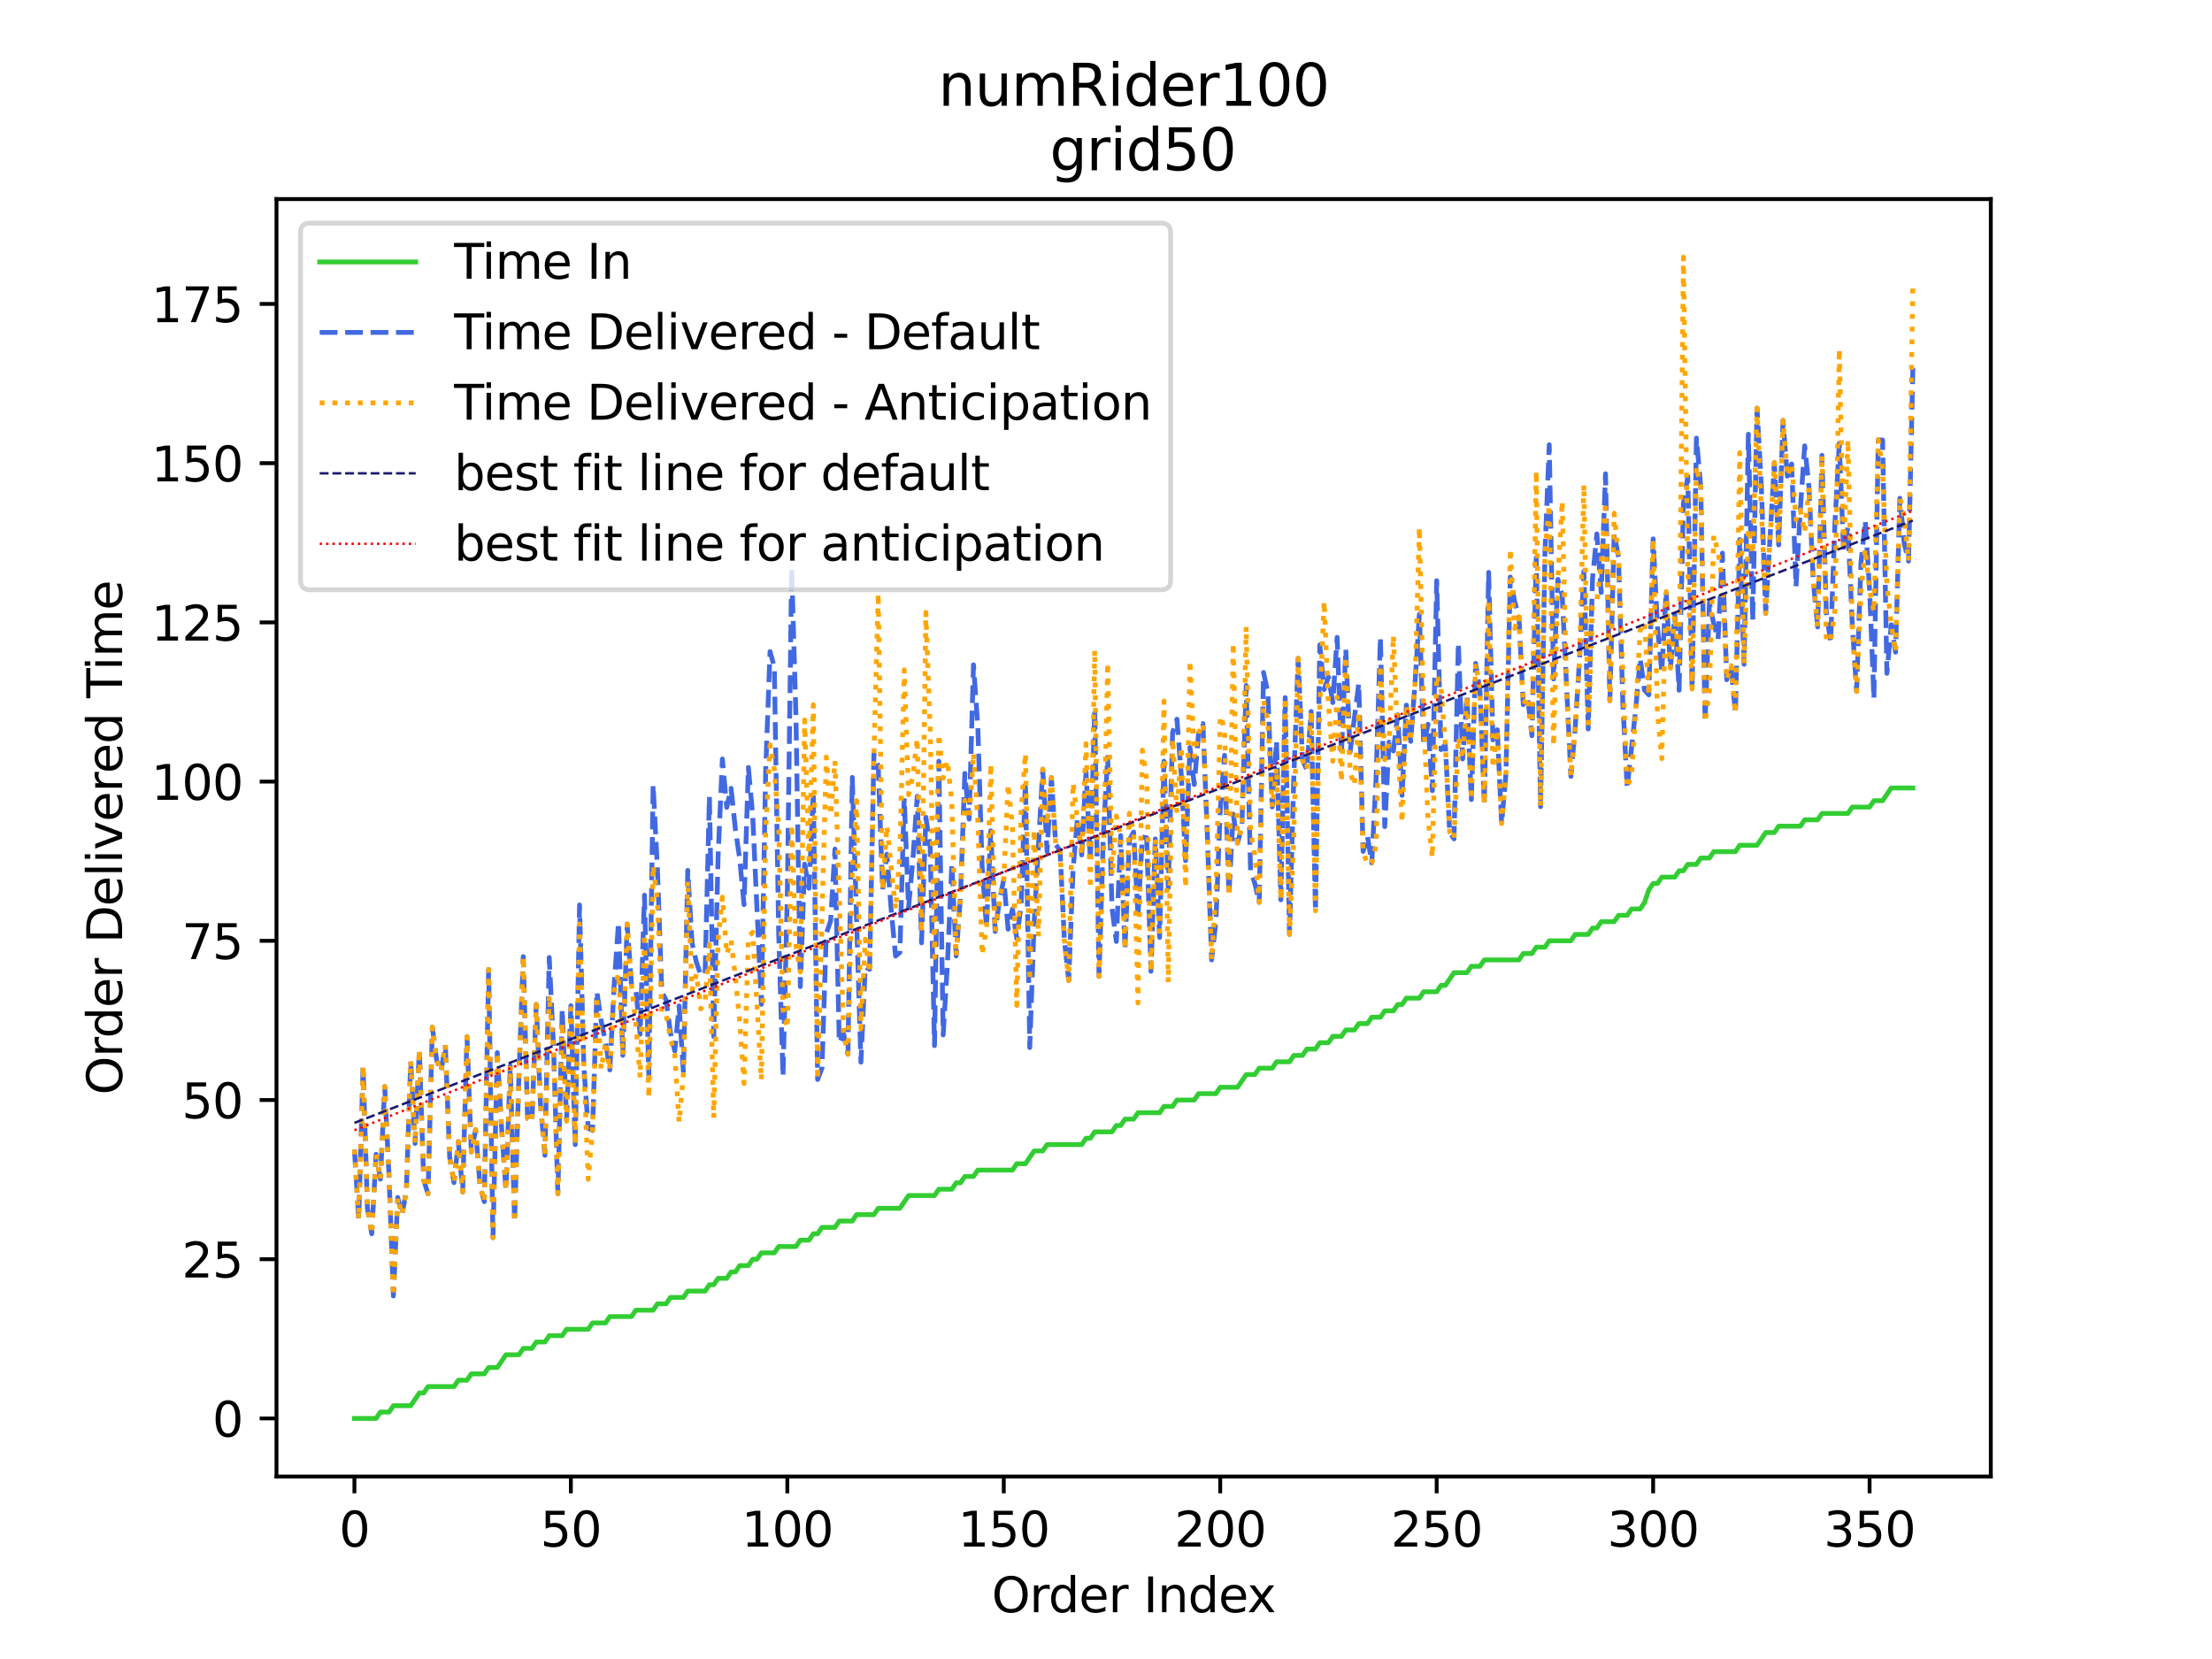 <?xml version="1.0" encoding="utf-8" standalone="no"?>
<!DOCTYPE svg PUBLIC "-//W3C//DTD SVG 1.1//EN"
  "http://www.w3.org/Graphics/SVG/1.1/DTD/svg11.dtd">
<svg xmlns:xlink="http://www.w3.org/1999/xlink" width="460.8pt" height="345.6pt" viewBox="0 0 460.8 345.6" xmlns="http://www.w3.org/2000/svg" version="1.1">
 <defs>
  <style type="text/css">*{stroke-linejoin: round; stroke-linecap: butt}</style>
 </defs>
 <g id="figure_1">
  <g id="patch_1">
   <path d="M 0 345.6 
L 460.8 345.6 
L 460.8 0 
L 0 0 
z
" style="fill: #ffffff"/>
  </g>
  <g id="axes_1">
   <g id="patch_2">
    <path d="M 57.6 307.584 
L 414.72 307.584 
L 414.72 41.472 
L 57.6 41.472 
z
" style="fill: #ffffff"/>
   </g>
   <g id="matplotlib.axis_1">
    <g id="xtick_1">
     <g id="line2d_1">
      <defs>
       <path id="m34abbfa0ef" d="M 0 0 
L 0 3.5 
" style="stroke: #000000; stroke-width: 0.8"/>
      </defs>
      <g>
       <use xlink:href="#m34abbfa0ef" x="73.833" y="307.584" style="stroke: #000000; stroke-width: 0.8"/>
      </g>
     </g>
     <g id="text_1">
      <!-- 0 -->
      <g transform="translate(70.651 322.182)scale(0.1 -0.1)">
       <defs>
        <path id="DejaVuSans-30" d="M 2034 4250 
Q 1547 4250 1301 3770 
Q 1056 3291 1056 2328 
Q 1056 1369 1301 889 
Q 1547 409 2034 409 
Q 2525 409 2770 889 
Q 3016 1369 3016 2328 
Q 3016 3291 2770 3770 
Q 2525 4250 2034 4250 
z
M 2034 4750 
Q 2819 4750 3233 4129 
Q 3647 3509 3647 2328 
Q 3647 1150 3233 529 
Q 2819 -91 2034 -91 
Q 1250 -91 836 529 
Q 422 1150 422 2328 
Q 422 3509 836 4129 
Q 1250 4750 2034 4750 
z
" transform="scale(0.016)"/>
       </defs>
       <use xlink:href="#DejaVuSans-30"/>
      </g>
     </g>
    </g>
    <g id="xtick_2">
     <g id="line2d_2">
      <g>
       <use xlink:href="#m34abbfa0ef" x="118.924" y="307.584" style="stroke: #000000; stroke-width: 0.8"/>
      </g>
     </g>
     <g id="text_2">
      <!-- 50 -->
      <g transform="translate(112.561 322.182)scale(0.1 -0.1)">
       <defs>
        <path id="DejaVuSans-35" d="M 691 4666 
L 3169 4666 
L 3169 4134 
L 1269 4134 
L 1269 2991 
Q 1406 3038 1543 3061 
Q 1681 3084 1819 3084 
Q 2600 3084 3056 2656 
Q 3513 2228 3513 1497 
Q 3513 744 3044 326 
Q 2575 -91 1722 -91 
Q 1428 -91 1123 -41 
Q 819 9 494 109 
L 494 744 
Q 775 591 1075 516 
Q 1375 441 1709 441 
Q 2250 441 2565 725 
Q 2881 1009 2881 1497 
Q 2881 1984 2565 2268 
Q 2250 2553 1709 2553 
Q 1456 2553 1204 2497 
Q 953 2441 691 2322 
L 691 4666 
z
" transform="scale(0.016)"/>
       </defs>
       <use xlink:href="#DejaVuSans-35"/>
       <use xlink:href="#DejaVuSans-30" x="63.623"/>
      </g>
     </g>
    </g>
    <g id="xtick_3">
     <g id="line2d_3">
      <g>
       <use xlink:href="#m34abbfa0ef" x="164.015" y="307.584" style="stroke: #000000; stroke-width: 0.8"/>
      </g>
     </g>
     <g id="text_3">
      <!-- 100 -->
      <g transform="translate(154.471 322.182)scale(0.1 -0.1)">
       <defs>
        <path id="DejaVuSans-31" d="M 794 531 
L 1825 531 
L 1825 4091 
L 703 3866 
L 703 4441 
L 1819 4666 
L 2450 4666 
L 2450 531 
L 3481 531 
L 3481 0 
L 794 0 
L 794 531 
z
" transform="scale(0.016)"/>
       </defs>
       <use xlink:href="#DejaVuSans-31"/>
       <use xlink:href="#DejaVuSans-30" x="63.623"/>
       <use xlink:href="#DejaVuSans-30" x="127.246"/>
      </g>
     </g>
    </g>
    <g id="xtick_4">
     <g id="line2d_4">
      <g>
       <use xlink:href="#m34abbfa0ef" x="209.105" y="307.584" style="stroke: #000000; stroke-width: 0.8"/>
      </g>
     </g>
     <g id="text_4">
      <!-- 150 -->
      <g transform="translate(199.562 322.182)scale(0.1 -0.1)">
       <use xlink:href="#DejaVuSans-31"/>
       <use xlink:href="#DejaVuSans-35" x="63.623"/>
       <use xlink:href="#DejaVuSans-30" x="127.246"/>
      </g>
     </g>
    </g>
    <g id="xtick_5">
     <g id="line2d_5">
      <g>
       <use xlink:href="#m34abbfa0ef" x="254.196" y="307.584" style="stroke: #000000; stroke-width: 0.8"/>
      </g>
     </g>
     <g id="text_5">
      <!-- 200 -->
      <g transform="translate(244.653 322.182)scale(0.1 -0.1)">
       <defs>
        <path id="DejaVuSans-32" d="M 1228 531 
L 3431 531 
L 3431 0 
L 469 0 
L 469 531 
Q 828 903 1448 1529 
Q 2069 2156 2228 2338 
Q 2531 2678 2651 2914 
Q 2772 3150 2772 3378 
Q 2772 3750 2511 3984 
Q 2250 4219 1831 4219 
Q 1534 4219 1204 4116 
Q 875 4013 500 3803 
L 500 4441 
Q 881 4594 1212 4672 
Q 1544 4750 1819 4750 
Q 2544 4750 2975 4387 
Q 3406 4025 3406 3419 
Q 3406 3131 3298 2873 
Q 3191 2616 2906 2266 
Q 2828 2175 2409 1742 
Q 1991 1309 1228 531 
z
" transform="scale(0.016)"/>
       </defs>
       <use xlink:href="#DejaVuSans-32"/>
       <use xlink:href="#DejaVuSans-30" x="63.623"/>
       <use xlink:href="#DejaVuSans-30" x="127.246"/>
      </g>
     </g>
    </g>
    <g id="xtick_6">
     <g id="line2d_6">
      <g>
       <use xlink:href="#m34abbfa0ef" x="299.287" y="307.584" style="stroke: #000000; stroke-width: 0.8"/>
      </g>
     </g>
     <g id="text_6">
      <!-- 250 -->
      <g transform="translate(289.744 322.182)scale(0.1 -0.1)">
       <use xlink:href="#DejaVuSans-32"/>
       <use xlink:href="#DejaVuSans-35" x="63.623"/>
       <use xlink:href="#DejaVuSans-30" x="127.246"/>
      </g>
     </g>
    </g>
    <g id="xtick_7">
     <g id="line2d_7">
      <g>
       <use xlink:href="#m34abbfa0ef" x="344.378" y="307.584" style="stroke: #000000; stroke-width: 0.8"/>
      </g>
     </g>
     <g id="text_7">
      <!-- 300 -->
      <g transform="translate(334.834 322.182)scale(0.1 -0.1)">
       <defs>
        <path id="DejaVuSans-33" d="M 2597 2516 
Q 3050 2419 3304 2112 
Q 3559 1806 3559 1356 
Q 3559 666 3084 287 
Q 2609 -91 1734 -91 
Q 1441 -91 1130 -33 
Q 819 25 488 141 
L 488 750 
Q 750 597 1062 519 
Q 1375 441 1716 441 
Q 2309 441 2620 675 
Q 2931 909 2931 1356 
Q 2931 1769 2642 2001 
Q 2353 2234 1838 2234 
L 1294 2234 
L 1294 2753 
L 1863 2753 
Q 2328 2753 2575 2939 
Q 2822 3125 2822 3475 
Q 2822 3834 2567 4026 
Q 2313 4219 1838 4219 
Q 1578 4219 1281 4162 
Q 984 4106 628 3988 
L 628 4550 
Q 988 4650 1302 4700 
Q 1616 4750 1894 4750 
Q 2613 4750 3031 4423 
Q 3450 4097 3450 3541 
Q 3450 3153 3228 2886 
Q 3006 2619 2597 2516 
z
" transform="scale(0.016)"/>
       </defs>
       <use xlink:href="#DejaVuSans-33"/>
       <use xlink:href="#DejaVuSans-30" x="63.623"/>
       <use xlink:href="#DejaVuSans-30" x="127.246"/>
      </g>
     </g>
    </g>
    <g id="xtick_8">
     <g id="line2d_8">
      <g>
       <use xlink:href="#m34abbfa0ef" x="389.469" y="307.584" style="stroke: #000000; stroke-width: 0.8"/>
      </g>
     </g>
     <g id="text_8">
      <!-- 350 -->
      <g transform="translate(379.925 322.182)scale(0.1 -0.1)">
       <use xlink:href="#DejaVuSans-33"/>
       <use xlink:href="#DejaVuSans-35" x="63.623"/>
       <use xlink:href="#DejaVuSans-30" x="127.246"/>
      </g>
     </g>
    </g>
    <g id="text_9">
     <!-- Order Index -->
     <g transform="translate(206.594 335.861)scale(0.1 -0.1)">
      <defs>
       <path id="DejaVuSans-4f" d="M 2522 4238 
Q 1834 4238 1429 3725 
Q 1025 3213 1025 2328 
Q 1025 1447 1429 934 
Q 1834 422 2522 422 
Q 3209 422 3611 934 
Q 4013 1447 4013 2328 
Q 4013 3213 3611 3725 
Q 3209 4238 2522 4238 
z
M 2522 4750 
Q 3503 4750 4090 4092 
Q 4678 3434 4678 2328 
Q 4678 1225 4090 567 
Q 3503 -91 2522 -91 
Q 1538 -91 948 565 
Q 359 1222 359 2328 
Q 359 3434 948 4092 
Q 1538 4750 2522 4750 
z
" transform="scale(0.016)"/>
       <path id="DejaVuSans-72" d="M 2631 2963 
Q 2534 3019 2420 3045 
Q 2306 3072 2169 3072 
Q 1681 3072 1420 2755 
Q 1159 2438 1159 1844 
L 1159 0 
L 581 0 
L 581 3500 
L 1159 3500 
L 1159 2956 
Q 1341 3275 1631 3429 
Q 1922 3584 2338 3584 
Q 2397 3584 2469 3576 
Q 2541 3569 2628 3553 
L 2631 2963 
z
" transform="scale(0.016)"/>
       <path id="DejaVuSans-64" d="M 2906 2969 
L 2906 4863 
L 3481 4863 
L 3481 0 
L 2906 0 
L 2906 525 
Q 2725 213 2448 61 
Q 2172 -91 1784 -91 
Q 1150 -91 751 415 
Q 353 922 353 1747 
Q 353 2572 751 3078 
Q 1150 3584 1784 3584 
Q 2172 3584 2448 3432 
Q 2725 3281 2906 2969 
z
M 947 1747 
Q 947 1113 1208 752 
Q 1469 391 1925 391 
Q 2381 391 2643 752 
Q 2906 1113 2906 1747 
Q 2906 2381 2643 2742 
Q 2381 3103 1925 3103 
Q 1469 3103 1208 2742 
Q 947 2381 947 1747 
z
" transform="scale(0.016)"/>
       <path id="DejaVuSans-65" d="M 3597 1894 
L 3597 1613 
L 953 1613 
Q 991 1019 1311 708 
Q 1631 397 2203 397 
Q 2534 397 2845 478 
Q 3156 559 3463 722 
L 3463 178 
Q 3153 47 2828 -22 
Q 2503 -91 2169 -91 
Q 1331 -91 842 396 
Q 353 884 353 1716 
Q 353 2575 817 3079 
Q 1281 3584 2069 3584 
Q 2775 3584 3186 3129 
Q 3597 2675 3597 1894 
z
M 3022 2063 
Q 3016 2534 2758 2815 
Q 2500 3097 2075 3097 
Q 1594 3097 1305 2825 
Q 1016 2553 972 2059 
L 3022 2063 
z
" transform="scale(0.016)"/>
       <path id="DejaVuSans-20" transform="scale(0.016)"/>
       <path id="DejaVuSans-49" d="M 628 4666 
L 1259 4666 
L 1259 0 
L 628 0 
L 628 4666 
z
" transform="scale(0.016)"/>
       <path id="DejaVuSans-6e" d="M 3513 2113 
L 3513 0 
L 2938 0 
L 2938 2094 
Q 2938 2591 2744 2837 
Q 2550 3084 2163 3084 
Q 1697 3084 1428 2787 
Q 1159 2491 1159 1978 
L 1159 0 
L 581 0 
L 581 3500 
L 1159 3500 
L 1159 2956 
Q 1366 3272 1645 3428 
Q 1925 3584 2291 3584 
Q 2894 3584 3203 3211 
Q 3513 2838 3513 2113 
z
" transform="scale(0.016)"/>
       <path id="DejaVuSans-78" d="M 3513 3500 
L 2247 1797 
L 3578 0 
L 2900 0 
L 1881 1375 
L 863 0 
L 184 0 
L 1544 1831 
L 300 3500 
L 978 3500 
L 1906 2253 
L 2834 3500 
L 3513 3500 
z
" transform="scale(0.016)"/>
      </defs>
      <use xlink:href="#DejaVuSans-4f"/>
      <use xlink:href="#DejaVuSans-72" x="78.711"/>
      <use xlink:href="#DejaVuSans-64" x="118.074"/>
      <use xlink:href="#DejaVuSans-65" x="181.551"/>
      <use xlink:href="#DejaVuSans-72" x="243.074"/>
      <use xlink:href="#DejaVuSans-20" x="284.188"/>
      <use xlink:href="#DejaVuSans-49" x="315.975"/>
      <use xlink:href="#DejaVuSans-6e" x="345.467"/>
      <use xlink:href="#DejaVuSans-64" x="408.846"/>
      <use xlink:href="#DejaVuSans-65" x="472.322"/>
      <use xlink:href="#DejaVuSans-78" x="532.096"/>
     </g>
    </g>
   </g>
   <g id="matplotlib.axis_2">
    <g id="ytick_1">
     <g id="line2d_9">
      <defs>
       <path id="m83c404af94" d="M 0 0 
L -3.5 0 
" style="stroke: #000000; stroke-width: 0.8"/>
      </defs>
      <g>
       <use xlink:href="#m83c404af94" x="57.6" y="295.488" style="stroke: #000000; stroke-width: 0.8"/>
      </g>
     </g>
     <g id="text_10">
      <!-- 0 -->
      <g transform="translate(44.237 299.287)scale(0.1 -0.1)">
       <use xlink:href="#DejaVuSans-30"/>
      </g>
     </g>
    </g>
    <g id="ytick_2">
     <g id="line2d_10">
      <g>
       <use xlink:href="#m83c404af94" x="57.6" y="262.321" style="stroke: #000000; stroke-width: 0.8"/>
      </g>
     </g>
     <g id="text_11">
      <!-- 25 -->
      <g transform="translate(37.875 266.12)scale(0.1 -0.1)">
       <use xlink:href="#DejaVuSans-32"/>
       <use xlink:href="#DejaVuSans-35" x="63.623"/>
      </g>
     </g>
    </g>
    <g id="ytick_3">
     <g id="line2d_11">
      <g>
       <use xlink:href="#m83c404af94" x="57.6" y="229.154" style="stroke: #000000; stroke-width: 0.8"/>
      </g>
     </g>
     <g id="text_12">
      <!-- 50 -->
      <g transform="translate(37.875 232.953)scale(0.1 -0.1)">
       <use xlink:href="#DejaVuSans-35"/>
       <use xlink:href="#DejaVuSans-30" x="63.623"/>
      </g>
     </g>
    </g>
    <g id="ytick_4">
     <g id="line2d_12">
      <g>
       <use xlink:href="#m83c404af94" x="57.6" y="195.987" style="stroke: #000000; stroke-width: 0.8"/>
      </g>
     </g>
     <g id="text_13">
      <!-- 75 -->
      <g transform="translate(37.875 199.786)scale(0.1 -0.1)">
       <defs>
        <path id="DejaVuSans-37" d="M 525 4666 
L 3525 4666 
L 3525 4397 
L 1831 0 
L 1172 0 
L 2766 4134 
L 525 4134 
L 525 4666 
z
" transform="scale(0.016)"/>
       </defs>
       <use xlink:href="#DejaVuSans-37"/>
       <use xlink:href="#DejaVuSans-35" x="63.623"/>
      </g>
     </g>
    </g>
    <g id="ytick_5">
     <g id="line2d_13">
      <g>
       <use xlink:href="#m83c404af94" x="57.6" y="162.82" style="stroke: #000000; stroke-width: 0.8"/>
      </g>
     </g>
     <g id="text_14">
      <!-- 100 -->
      <g transform="translate(31.512 166.619)scale(0.1 -0.1)">
       <use xlink:href="#DejaVuSans-31"/>
       <use xlink:href="#DejaVuSans-30" x="63.623"/>
       <use xlink:href="#DejaVuSans-30" x="127.246"/>
      </g>
     </g>
    </g>
    <g id="ytick_6">
     <g id="line2d_14">
      <g>
       <use xlink:href="#m83c404af94" x="57.6" y="129.653" style="stroke: #000000; stroke-width: 0.8"/>
      </g>
     </g>
     <g id="text_15">
      <!-- 125 -->
      <g transform="translate(31.512 133.452)scale(0.1 -0.1)">
       <use xlink:href="#DejaVuSans-31"/>
       <use xlink:href="#DejaVuSans-32" x="63.623"/>
       <use xlink:href="#DejaVuSans-35" x="127.246"/>
      </g>
     </g>
    </g>
    <g id="ytick_7">
     <g id="line2d_15">
      <g>
       <use xlink:href="#m83c404af94" x="57.6" y="96.486" style="stroke: #000000; stroke-width: 0.8"/>
      </g>
     </g>
     <g id="text_16">
      <!-- 150 -->
      <g transform="translate(31.512 100.286)scale(0.1 -0.1)">
       <use xlink:href="#DejaVuSans-31"/>
       <use xlink:href="#DejaVuSans-35" x="63.623"/>
       <use xlink:href="#DejaVuSans-30" x="127.246"/>
      </g>
     </g>
    </g>
    <g id="ytick_8">
     <g id="line2d_16">
      <g>
       <use xlink:href="#m83c404af94" x="57.6" y="63.319" style="stroke: #000000; stroke-width: 0.8"/>
      </g>
     </g>
     <g id="text_17">
      <!-- 175 -->
      <g transform="translate(31.512 67.119)scale(0.1 -0.1)">
       <use xlink:href="#DejaVuSans-31"/>
       <use xlink:href="#DejaVuSans-37" x="63.623"/>
       <use xlink:href="#DejaVuSans-35" x="127.246"/>
      </g>
     </g>
    </g>
    <g id="text_18">
     <!-- Order Delivered Time -->
     <g transform="translate(25.433 228.084)rotate(-90)scale(0.1 -0.1)">
      <defs>
       <path id="DejaVuSans-44" d="M 1259 4147 
L 1259 519 
L 2022 519 
Q 2988 519 3436 956 
Q 3884 1394 3884 2338 
Q 3884 3275 3436 3711 
Q 2988 4147 2022 4147 
L 1259 4147 
z
M 628 4666 
L 1925 4666 
Q 3281 4666 3915 4102 
Q 4550 3538 4550 2338 
Q 4550 1131 3912 565 
Q 3275 0 1925 0 
L 628 0 
L 628 4666 
z
" transform="scale(0.016)"/>
       <path id="DejaVuSans-6c" d="M 603 4863 
L 1178 4863 
L 1178 0 
L 603 0 
L 603 4863 
z
" transform="scale(0.016)"/>
       <path id="DejaVuSans-69" d="M 603 3500 
L 1178 3500 
L 1178 0 
L 603 0 
L 603 3500 
z
M 603 4863 
L 1178 4863 
L 1178 4134 
L 603 4134 
L 603 4863 
z
" transform="scale(0.016)"/>
       <path id="DejaVuSans-76" d="M 191 3500 
L 800 3500 
L 1894 563 
L 2988 3500 
L 3597 3500 
L 2284 0 
L 1503 0 
L 191 3500 
z
" transform="scale(0.016)"/>
       <path id="DejaVuSans-54" d="M -19 4666 
L 3928 4666 
L 3928 4134 
L 2272 4134 
L 2272 0 
L 1638 0 
L 1638 4134 
L -19 4134 
L -19 4666 
z
" transform="scale(0.016)"/>
       <path id="DejaVuSans-6d" d="M 3328 2828 
Q 3544 3216 3844 3400 
Q 4144 3584 4550 3584 
Q 5097 3584 5394 3201 
Q 5691 2819 5691 2113 
L 5691 0 
L 5113 0 
L 5113 2094 
Q 5113 2597 4934 2840 
Q 4756 3084 4391 3084 
Q 3944 3084 3684 2787 
Q 3425 2491 3425 1978 
L 3425 0 
L 2847 0 
L 2847 2094 
Q 2847 2600 2669 2842 
Q 2491 3084 2119 3084 
Q 1678 3084 1418 2786 
Q 1159 2488 1159 1978 
L 1159 0 
L 581 0 
L 581 3500 
L 1159 3500 
L 1159 2956 
Q 1356 3278 1631 3431 
Q 1906 3584 2284 3584 
Q 2666 3584 2933 3390 
Q 3200 3197 3328 2828 
z
" transform="scale(0.016)"/>
      </defs>
      <use xlink:href="#DejaVuSans-4f"/>
      <use xlink:href="#DejaVuSans-72" x="78.711"/>
      <use xlink:href="#DejaVuSans-64" x="118.074"/>
      <use xlink:href="#DejaVuSans-65" x="181.551"/>
      <use xlink:href="#DejaVuSans-72" x="243.074"/>
      <use xlink:href="#DejaVuSans-20" x="284.188"/>
      <use xlink:href="#DejaVuSans-44" x="315.975"/>
      <use xlink:href="#DejaVuSans-65" x="392.977"/>
      <use xlink:href="#DejaVuSans-6c" x="454.5"/>
      <use xlink:href="#DejaVuSans-69" x="482.283"/>
      <use xlink:href="#DejaVuSans-76" x="510.066"/>
      <use xlink:href="#DejaVuSans-65" x="569.246"/>
      <use xlink:href="#DejaVuSans-72" x="630.77"/>
      <use xlink:href="#DejaVuSans-65" x="669.633"/>
      <use xlink:href="#DejaVuSans-64" x="731.156"/>
      <use xlink:href="#DejaVuSans-20" x="794.633"/>
      <use xlink:href="#DejaVuSans-54" x="826.42"/>
      <use xlink:href="#DejaVuSans-69" x="884.379"/>
      <use xlink:href="#DejaVuSans-6d" x="912.162"/>
      <use xlink:href="#DejaVuSans-65" x="1009.574"/>
     </g>
    </g>
   </g>
   <g id="line2d_17">
    <path d="M 73.833 295.488 
L 78.342 295.488 
L 79.244 294.161 
L 81.047 294.161 
L 81.949 292.835 
L 85.556 292.835 
L 87.36 290.181 
L 88.262 290.181 
L 89.164 288.855 
L 94.575 288.855 
L 95.476 287.528 
L 97.28 287.528 
L 98.182 286.201 
L 100.887 286.201 
L 101.789 284.875 
L 103.593 284.875 
L 105.396 282.221 
L 108.102 282.221 
L 109.004 280.895 
L 110.807 280.895 
L 111.709 279.568 
L 113.513 279.568 
L 114.415 278.241 
L 117.12 278.241 
L 118.022 276.915 
L 122.531 276.915 
L 123.433 275.588 
L 126.138 275.588 
L 127.04 274.261 
L 131.549 274.261 
L 132.451 272.934 
L 136.058 272.934 
L 136.96 271.608 
L 138.764 271.608 
L 139.665 270.281 
L 142.371 270.281 
L 143.273 268.954 
L 146.88 268.954 
L 147.782 267.628 
L 148.684 267.628 
L 149.585 266.301 
L 151.389 266.301 
L 152.291 264.974 
L 153.193 264.974 
L 154.095 263.648 
L 155.898 263.648 
L 156.8 262.321 
L 157.702 262.321 
L 158.604 260.994 
L 161.309 260.994 
L 162.211 259.668 
L 165.818 259.668 
L 166.72 258.341 
L 168.524 258.341 
L 169.425 257.014 
L 170.327 257.014 
L 171.229 255.688 
L 173.935 255.688 
L 174.836 254.361 
L 177.542 254.361 
L 178.444 253.034 
L 182.051 253.034 
L 182.953 251.708 
L 187.462 251.708 
L 189.265 249.054 
L 194.676 249.054 
L 195.578 247.728 
L 198.284 247.728 
L 199.185 246.401 
L 200.087 246.401 
L 200.989 245.074 
L 202.793 245.074 
L 203.695 243.748 
L 210.909 243.748 
L 211.811 242.421 
L 213.615 242.421 
L 215.418 239.768 
L 217.222 239.768 
L 218.124 238.441 
L 225.338 238.441 
L 226.24 237.114 
L 227.142 237.114 
L 228.044 235.787 
L 231.651 235.787 
L 232.553 234.461 
L 233.455 234.461 
L 234.356 233.134 
L 236.16 233.134 
L 237.062 231.807 
L 241.571 231.807 
L 242.473 230.481 
L 244.276 230.481 
L 245.178 229.154 
L 248.785 229.154 
L 249.687 227.827 
L 253.295 227.827 
L 254.196 226.501 
L 257.804 226.501 
L 259.607 223.847 
L 261.411 223.847 
L 262.313 222.521 
L 265.018 222.521 
L 265.92 221.194 
L 268.625 221.194 
L 269.527 219.867 
L 271.331 219.867 
L 272.233 218.541 
L 274.036 218.541 
L 274.938 217.214 
L 276.742 217.214 
L 277.644 215.887 
L 279.447 215.887 
L 280.349 214.561 
L 282.153 214.561 
L 283.055 213.234 
L 284.858 213.234 
L 285.76 211.907 
L 287.564 211.907 
L 288.465 210.581 
L 290.269 210.581 
L 291.171 209.254 
L 292.073 209.254 
L 292.975 207.927 
L 295.68 207.927 
L 296.582 206.601 
L 299.287 206.601 
L 300.189 205.274 
L 301.091 205.274 
L 302.895 202.621 
L 305.6 202.621 
L 306.502 201.294 
L 308.305 201.294 
L 309.207 199.967 
L 316.422 199.967 
L 317.324 198.641 
L 319.127 198.641 
L 320.029 197.314 
L 321.833 197.314 
L 322.735 195.987 
L 327.244 195.987 
L 328.145 194.66 
L 330.851 194.66 
L 331.753 193.334 
L 332.655 193.334 
L 333.556 192.007 
L 336.262 192.007 
L 337.164 190.68 
L 338.967 190.68 
L 339.869 189.354 
L 341.673 189.354 
L 342.575 188.027 
L 343.476 185.374 
L 344.378 184.047 
L 345.28 184.047 
L 346.182 182.72 
L 348.887 182.72 
L 349.789 181.394 
L 350.691 181.394 
L 351.593 180.067 
L 353.396 180.067 
L 354.298 178.74 
L 356.102 178.74 
L 357.004 177.414 
L 361.513 177.414 
L 362.415 176.087 
L 366.022 176.087 
L 367.825 173.434 
L 369.629 173.434 
L 370.531 172.107 
L 375.04 172.107 
L 375.942 170.78 
L 378.647 170.78 
L 379.549 169.454 
L 384.96 169.454 
L 385.862 168.127 
L 389.469 168.127 
L 390.371 166.8 
L 392.175 166.8 
L 393.978 164.147 
L 398.487 164.147 
L 398.487 164.147 
" clip-path="url(#p3ac5bac83f)" style="fill: none; stroke: #32cd32; stroke-linecap: square"/>
   </g>
   <g id="line2d_18">
    <path d="M 73.833 239.498 
L 74.735 253.991 
L 75.636 222.108 
L 76.538 251.708 
L 77.44 257.014 
L 78.342 240.462 
L 79.244 245.622 
L 80.145 226.335 
L 81.047 245.135 
L 81.949 269.968 
L 82.851 249.463 
L 83.753 253.034 
L 84.655 248.008 
L 85.556 221.041 
L 86.458 238.203 
L 87.36 218.677 
L 88.262 245.818 
L 89.164 248.704 
L 90.065 213.981 
L 90.967 220.864 
L 91.869 223.208 
L 92.771 217.692 
L 93.673 241.063 
L 94.575 246.362 
L 95.476 237.814 
L 96.378 248.311 
L 97.28 215.955 
L 98.182 239.967 
L 99.084 235.329 
L 99.985 246.984 
L 100.887 250.326 
L 101.789 201.947 
L 102.691 257.83 
L 103.593 219.286 
L 104.495 235.009 
L 105.396 247.971 
L 106.298 222.037 
L 107.2 254.585 
L 108.102 224.054 
L 109.004 199.279 
L 109.905 233.008 
L 110.807 233.773 
L 111.709 209.236 
L 112.611 230.211 
L 113.513 240.673 
L 114.415 199.462 
L 115.316 218.225 
L 116.218 248.683 
L 117.12 210.25 
L 118.022 233.3 
L 118.924 209.509 
L 119.825 238.441 
L 120.727 188.522 
L 121.629 222.323 
L 122.531 235.037 
L 123.433 235.492 
L 124.335 206.581 
L 125.236 212.684 
L 126.138 217.009 
L 127.04 222.884 
L 127.942 205.124 
L 128.844 192.15 
L 129.745 219.842 
L 130.647 192.475 
L 131.549 205.113 
L 132.451 206.072 
L 133.353 215.434 
L 134.255 186.477 
L 135.156 224.324 
L 136.058 163.488 
L 136.96 181.094 
L 137.862 206.629 
L 138.764 208.316 
L 139.665 215.131 
L 140.567 218.938 
L 141.469 209.542 
L 142.371 223.408 
L 143.273 181.313 
L 144.175 196.491 
L 145.076 200.45 
L 145.978 203.071 
L 146.88 202.846 
L 147.782 165.826 
L 148.684 215.933 
L 149.585 178.589 
L 150.487 158.107 
L 151.389 168.186 
L 152.291 164.211 
L 153.193 172.729 
L 154.095 178.95 
L 154.996 188.448 
L 155.898 159.884 
L 156.8 169.928 
L 158.604 209.223 
L 159.505 160.518 
L 160.407 135.736 
L 161.309 138.952 
L 162.211 194.33 
L 163.113 224.239 
L 164.015 186.211 
L 164.916 118.32 
L 165.818 149.471 
L 166.72 205.522 
L 167.622 180.007 
L 168.524 185.043 
L 169.425 165.204 
L 170.327 224.883 
L 171.229 222.521 
L 172.131 194.468 
L 173.033 191.847 
L 173.935 176.873 
L 174.836 217.214 
L 175.738 215.327 
L 176.64 219.628 
L 177.542 161.948 
L 179.345 221.268 
L 180.247 201.411 
L 181.149 201.929 
L 182.051 157.101 
L 182.953 159.577 
L 183.855 185.36 
L 184.756 177.934 
L 185.658 189.59 
L 186.56 199.175 
L 187.462 198.408 
L 188.364 166.305 
L 189.265 189.165 
L 190.167 179.019 
L 191.069 165.879 
L 191.971 196.414 
L 192.873 170.24 
L 193.775 176.545 
L 194.676 217.819 
L 195.578 158.573 
L 196.48 215.596 
L 197.382 200.509 
L 198.284 179.879 
L 199.185 199.151 
L 200.087 186.745 
L 200.989 161.121 
L 201.891 170.635 
L 202.793 138.489 
L 203.695 151.335 
L 204.596 180.531 
L 205.498 193.075 
L 206.4 173.068 
L 207.302 194.034 
L 208.204 187.636 
L 209.105 183.151 
L 210.007 193.565 
L 210.909 189.354 
L 211.811 195.531 
L 212.713 188.541 
L 213.615 162.82 
L 214.516 218.227 
L 215.418 192.517 
L 217.222 160.241 
L 218.124 177.392 
L 219.025 161.989 
L 219.927 175.917 
L 220.829 177.222 
L 221.731 195.87 
L 222.633 204.252 
L 223.535 181.181 
L 224.436 170.615 
L 225.338 178.104 
L 226.24 160.772 
L 227.142 179.239 
L 228.044 147.66 
L 228.945 203.395 
L 229.847 173.839 
L 230.749 157.74 
L 231.651 189.188 
L 232.553 196.13 
L 233.455 174.059 
L 234.356 197.706 
L 235.258 175.036 
L 236.16 173.323 
L 237.062 190.851 
L 237.964 174.36 
L 238.865 174.513 
L 239.767 202.34 
L 240.669 174.76 
L 241.571 195.284 
L 242.473 158.573 
L 243.375 184.969 
L 244.276 152.612 
L 245.178 149.819 
L 246.08 161.42 
L 246.982 179.28 
L 247.884 155.708 
L 248.785 163.431 
L 249.687 152.746 
L 250.589 150.741 
L 251.491 173.332 
L 252.393 199.967 
L 253.295 191.952 
L 254.196 168.866 
L 255.098 157.352 
L 256 186.524 
L 256.902 169.596 
L 257.804 175.629 
L 258.705 172.107 
L 259.607 142.796 
L 260.509 181.307 
L 261.411 184.047 
L 262.313 187.967 
L 263.215 140.086 
L 264.116 144.278 
L 265.018 168.101 
L 265.92 154.356 
L 266.822 187.443 
L 267.724 145.321 
L 268.625 194.66 
L 269.527 161.855 
L 270.429 137.138 
L 271.331 158.309 
L 272.233 160.35 
L 273.135 148.209 
L 274.036 189.741 
L 274.938 134.332 
L 275.84 143.637 
L 276.742 141.003 
L 277.644 146.362 
L 278.545 132.77 
L 279.447 157.175 
L 280.349 135.182 
L 281.251 156.67 
L 283.055 142.367 
L 283.956 177.358 
L 284.858 174.208 
L 285.76 179.776 
L 286.662 162.108 
L 287.564 132.734 
L 288.465 172.202 
L 289.367 154.591 
L 290.269 156.443 
L 291.171 148.911 
L 292.073 165.69 
L 292.975 146.879 
L 293.876 154.438 
L 294.778 142.204 
L 295.68 127.959 
L 296.582 155.166 
L 297.484 150.882 
L 298.385 164.707 
L 299.287 120.969 
L 300.189 156.157 
L 301.091 155.063 
L 301.993 173.351 
L 302.895 174.76 
L 303.796 133.946 
L 304.698 158.101 
L 305.6 144.986 
L 306.502 166.561 
L 307.404 138.2 
L 308.305 143.87 
L 309.207 167.551 
L 310.109 119.235 
L 311.011 154.131 
L 311.913 152.019 
L 312.815 171.572 
L 313.716 161.211 
L 314.618 120.205 
L 315.52 125.289 
L 316.422 128.463 
L 317.324 146.79 
L 318.225 145.152 
L 319.127 153.256 
L 320.029 116.199 
L 320.931 168.033 
L 321.833 115.272 
L 322.735 92.649 
L 323.636 141.44 
L 324.538 120.683 
L 325.44 124.075 
L 327.244 161.737 
L 328.145 151.591 
L 329.047 137.236 
L 329.949 119.024 
L 330.851 151.858 
L 331.753 120.519 
L 332.655 111.218 
L 333.556 123.434 
L 334.458 98.691 
L 335.36 145.974 
L 336.262 111.072 
L 337.164 116.144 
L 338.065 146.426 
L 338.967 164.147 
L 340.771 147.573 
L 341.673 137.147 
L 342.575 143.746 
L 343.476 144.75 
L 344.378 112.254 
L 345.28 130.585 
L 346.182 139.947 
L 347.084 123.242 
L 347.985 139.199 
L 348.887 128.098 
L 349.789 143.793 
L 350.691 104.927 
L 351.593 99.276 
L 352.495 143.544 
L 353.396 91.266 
L 354.298 101.424 
L 355.2 150.45 
L 356.102 125.617 
L 357.004 129.907 
L 357.905 133.159 
L 358.807 115.225 
L 359.709 141.593 
L 360.611 138.658 
L 361.513 148.614 
L 362.415 112.386 
L 363.316 138.388 
L 364.218 90.455 
L 365.12 129.324 
L 366.022 85.03 
L 366.924 101.389 
L 367.825 127.774 
L 369.629 96.348 
L 370.531 113.528 
L 371.433 87.583 
L 372.335 99.189 
L 373.236 96.66 
L 374.138 122.187 
L 375.04 106.23 
L 375.942 92.879 
L 376.844 101.507 
L 377.745 121.067 
L 378.647 130.607 
L 379.549 94.853 
L 380.451 127.554 
L 381.353 133.578 
L 382.255 108.91 
L 383.156 92.368 
L 384.058 114.831 
L 384.96 109.731 
L 385.862 130.182 
L 386.764 144.031 
L 387.665 117.336 
L 388.567 108.466 
L 389.469 122.881 
L 390.371 145.573 
L 391.273 91.608 
L 392.175 91.668 
L 393.076 140.267 
L 393.978 130.144 
L 394.88 135.856 
L 395.782 103.792 
L 396.684 113.19 
L 397.585 116.897 
L 398.487 76.677 
L 398.487 76.677 
" clip-path="url(#p3ac5bac83f)" style="fill: none; stroke-dasharray: 3.7,1.6; stroke-dashoffset: 0; stroke: #4169e1"/>
   </g>
   <g id="line2d_19">
    <path d="M 73.833 239.498 
L 74.735 253.991 
L 75.636 222.108 
L 76.538 251.708 
L 77.44 257.014 
L 78.342 240.462 
L 79.244 245.622 
L 80.145 226.335 
L 81.047 245.135 
L 81.949 269.968 
L 82.851 249.463 
L 83.753 253.034 
L 84.655 248.008 
L 85.556 221.041 
L 86.458 238.203 
L 87.36 218.677 
L 88.262 245.818 
L 89.164 248.704 
L 90.065 213.981 
L 90.967 220.864 
L 91.869 223.208 
L 92.771 217.692 
L 93.673 241.063 
L 94.575 246.362 
L 95.476 237.814 
L 96.378 248.311 
L 97.28 215.955 
L 98.182 239.967 
L 99.084 235.329 
L 99.985 246.984 
L 100.887 250.326 
L 101.789 201.947 
L 102.691 257.83 
L 103.593 219.286 
L 104.495 235.009 
L 105.396 247.971 
L 106.298 222.037 
L 107.2 254.585 
L 108.102 224.054 
L 109.004 199.279 
L 109.905 233.008 
L 110.807 233.773 
L 111.709 209.236 
L 112.611 230.211 
L 113.513 240.673 
L 114.415 207.334 
L 115.316 218.963 
L 116.218 248.683 
L 117.12 213.059 
L 118.022 233.583 
L 118.924 210.116 
L 119.825 238.441 
L 120.727 192.499 
L 121.629 222.323 
L 122.531 245.679 
L 123.433 235.492 
L 124.335 207.534 
L 125.236 222.769 
L 126.138 217.009 
L 127.04 222.884 
L 127.942 206.521 
L 128.844 202.82 
L 129.745 219.842 
L 130.647 192.475 
L 131.549 205.113 
L 132.451 213.117 
L 133.353 224.462 
L 134.255 194.553 
L 135.156 228.712 
L 136.058 180.277 
L 136.96 187.673 
L 137.862 211.119 
L 138.764 211.336 
L 139.665 216.225 
L 140.567 219.698 
L 141.469 233.822 
L 142.371 223.715 
L 143.273 183.466 
L 144.175 206.274 
L 145.076 202.911 
L 145.978 210.182 
L 146.88 208.705 
L 147.782 196.742 
L 148.684 232.895 
L 149.585 195.769 
L 150.487 186.89 
L 151.389 198.77 
L 152.291 195.915 
L 153.193 203.521 
L 154.095 212.776 
L 154.996 225.703 
L 155.898 195.165 
L 156.8 194.217 
L 158.604 224.982 
L 159.505 173.149 
L 160.407 155.164 
L 161.309 160.292 
L 162.211 172.016 
L 163.113 210.316 
L 164.015 214.145 
L 164.916 171.808 
L 165.818 197.128 
L 166.72 202.484 
L 167.622 149.967 
L 168.524 179.184 
L 169.425 146.814 
L 170.327 224.883 
L 172.131 157.693 
L 173.033 169.794 
L 173.935 158.483 
L 175.738 215.327 
L 176.64 219.628 
L 177.542 181.626 
L 178.444 166.786 
L 179.345 214.338 
L 180.247 195.656 
L 181.149 202.656 
L 182.051 157.101 
L 182.953 123.637 
L 183.855 185.36 
L 184.756 172.075 
L 186.56 189.41 
L 187.462 178.053 
L 188.364 139.544 
L 189.265 165.558 
L 190.167 161.633 
L 191.069 153.859 
L 191.971 194.268 
L 192.873 127.561 
L 193.775 152.167 
L 194.676 199.429 
L 195.578 152.954 
L 196.48 162.108 
L 197.382 158.466 
L 198.284 167.385 
L 199.185 199.151 
L 200.087 186.745 
L 200.989 166.74 
L 201.891 170.635 
L 202.793 156.879 
L 203.695 171.013 
L 204.596 198.921 
L 205.498 193.075 
L 206.4 159.145 
L 207.302 194.034 
L 208.204 187.636 
L 209.105 183.151 
L 210.007 163.402 
L 210.909 172.012 
L 211.811 209.454 
L 212.713 168.863 
L 213.615 156.961 
L 214.516 204.304 
L 215.418 172.839 
L 216.32 195.083 
L 217.222 160.241 
L 218.124 171.773 
L 219.025 161.989 
L 219.927 175.917 
L 220.829 177.222 
L 221.731 195.87 
L 222.633 204.252 
L 223.535 163.091 
L 225.338 178.104 
L 226.24 154.912 
L 227.142 185.099 
L 228.044 135.429 
L 228.945 203.395 
L 229.847 179.458 
L 230.749 138.062 
L 231.651 182.258 
L 232.553 169.977 
L 233.455 174.059 
L 234.356 197.706 
L 235.258 169.417 
L 236.16 173.323 
L 237.062 208.941 
L 237.964 156.27 
L 238.865 162.282 
L 239.767 202.34 
L 240.669 174.76 
L 241.571 195.284 
L 242.473 146.042 
L 243.375 204.648 
L 244.276 153.9 
L 245.178 169.498 
L 246.08 155.561 
L 246.982 184.899 
L 247.884 137.618 
L 248.785 157.571 
L 249.687 152.746 
L 250.589 150.741 
L 251.491 173.332 
L 252.393 199.967 
L 253.295 186.093 
L 254.196 149.188 
L 255.098 151.733 
L 256 186.524 
L 256.902 133.95 
L 257.804 175.629 
L 258.705 172.107 
L 259.607 130.565 
L 260.509 173.242 
L 261.411 178.188 
L 262.313 187.967 
L 263.215 145.945 
L 264.116 150.137 
L 265.018 168.101 
L 265.92 159.975 
L 266.822 187.443 
L 267.724 145.321 
L 268.625 194.66 
L 269.527 174.385 
L 270.429 137.138 
L 271.331 158.309 
L 272.233 160.35 
L 273.135 148.209 
L 274.036 189.741 
L 274.938 146.803 
L 275.84 125.247 
L 276.742 146.622 
L 277.644 158.593 
L 278.545 145.242 
L 279.447 162.794 
L 280.349 136.77 
L 281.251 160.837 
L 282.153 163.575 
L 283.055 148.227 
L 283.956 177.358 
L 284.858 180.067 
L 285.76 179.776 
L 286.662 176.032 
L 287.564 138.593 
L 288.465 158.278 
L 289.367 154.591 
L 290.269 132.382 
L 291.171 154.53 
L 292.073 171.309 
L 292.975 146.879 
L 293.876 154.438 
L 294.778 142.204 
L 295.68 109.869 
L 296.582 149.547 
L 297.484 170.561 
L 298.385 178.631 
L 299.287 140.647 
L 300.189 143.29 
L 301.091 155.063 
L 301.993 173.351 
L 302.895 174.76 
L 303.796 153.624 
L 304.698 158.101 
L 305.6 144.986 
L 306.502 166.561 
L 307.404 138.2 
L 308.305 143.87 
L 309.207 167.551 
L 310.109 125.094 
L 311.011 159.991 
L 311.913 152.019 
L 312.815 171.572 
L 313.716 161.211 
L 314.618 114.345 
L 315.52 130.908 
L 316.422 128.463 
L 317.324 146.79 
L 318.225 145.152 
L 319.127 153.256 
L 320.029 98.109 
L 320.931 168.033 
L 321.833 115.272 
L 322.735 105.18 
L 323.636 155.364 
L 324.538 120.683 
L 325.44 104.397 
L 326.342 143.647 
L 327.244 161.737 
L 328.145 151.591 
L 329.047 137.236 
L 329.949 100.934 
L 330.851 151.858 
L 331.753 126.379 
L 332.655 125.142 
L 333.556 117.575 
L 334.458 104.551 
L 335.36 145.974 
L 336.262 106.906 
L 337.164 116.144 
L 338.967 164.147 
L 339.869 161.494 
L 340.771 147.573 
L 341.673 131.288 
L 342.575 129.686 
L 343.476 144.75 
L 344.378 112.254 
L 345.28 148.675 
L 346.182 158.037 
L 347.084 123.242 
L 347.985 139.199 
L 348.887 128.098 
L 349.789 137.934 
L 350.691 53.568 
L 351.593 118.954 
L 352.495 143.544 
L 353.396 97.125 
L 354.298 101.424 
L 355.2 150.45 
L 356.102 144.007 
L 357.004 111.517 
L 357.905 115.069 
L 358.807 121.084 
L 359.709 141.593 
L 360.611 138.658 
L 361.513 148.614 
L 362.415 94.296 
L 363.316 138.388 
L 364.218 110.134 
L 365.12 115.4 
L 366.022 85.03 
L 367.825 127.774 
L 369.629 96.348 
L 370.531 113.528 
L 371.433 87.583 
L 372.335 99.189 
L 373.236 96.66 
L 374.138 108.264 
L 375.04 106.23 
L 375.942 110.969 
L 376.844 101.507 
L 377.745 121.067 
L 378.647 130.607 
L 379.549 94.853 
L 380.451 133.414 
L 381.353 133.578 
L 382.255 127 
L 383.156 72.689 
L 384.058 114.831 
L 384.96 91.641 
L 385.862 130.182 
L 386.764 144.031 
L 387.665 123.195 
L 388.567 114.325 
L 389.469 122.881 
L 390.371 127.483 
L 391.273 91.608 
L 392.175 97.527 
L 393.076 121.877 
L 393.978 130.144 
L 394.88 135.856 
L 395.782 103.792 
L 396.684 107.571 
L 397.585 116.897 
L 398.487 58.587 
L 398.487 58.587 
" clip-path="url(#p3ac5bac83f)" style="fill: none; stroke-dasharray: 1,1.65; stroke-dashoffset: 0; stroke: #ffa500"/>
   </g>
   <g id="line2d_20">
    <path d="M 73.833 233.917 
L 398.487 108.441 
L 398.487 108.441 
" clip-path="url(#p3ac5bac83f)" style="fill: none; stroke-dasharray: 1.85,0.8; stroke-dashoffset: 0; stroke: #191970; stroke-width: 0.5"/>
   </g>
   <g id="line2d_21">
    <path d="M 73.833 235.436 
L 398.487 106.387 
L 398.487 106.387 
" clip-path="url(#p3ac5bac83f)" style="fill: none; stroke-dasharray: 0.5,0.825; stroke-dashoffset: 0; stroke: #ff0000; stroke-width: 0.5"/>
   </g>
   <g id="patch_3">
    <path d="M 57.6 307.584 
L 57.6 41.472 
" style="fill: none; stroke: #000000; stroke-width: 0.8; stroke-linejoin: miter; stroke-linecap: square"/>
   </g>
   <g id="patch_4">
    <path d="M 414.72 307.584 
L 414.72 41.472 
" style="fill: none; stroke: #000000; stroke-width: 0.8; stroke-linejoin: miter; stroke-linecap: square"/>
   </g>
   <g id="patch_5">
    <path d="M 57.6 307.584 
L 414.72 307.584 
" style="fill: none; stroke: #000000; stroke-width: 0.8; stroke-linejoin: miter; stroke-linecap: square"/>
   </g>
   <g id="patch_6">
    <path d="M 57.6 41.472 
L 414.72 41.472 
" style="fill: none; stroke: #000000; stroke-width: 0.8; stroke-linejoin: miter; stroke-linecap: square"/>
   </g>
   <g id="text_19">
    <!-- numRider100 -->
    <g transform="translate(195.455 22.035)scale(0.12 -0.12)">
     <defs>
      <path id="DejaVuSans-75" d="M 544 1381 
L 544 3500 
L 1119 3500 
L 1119 1403 
Q 1119 906 1312 657 
Q 1506 409 1894 409 
Q 2359 409 2629 706 
Q 2900 1003 2900 1516 
L 2900 3500 
L 3475 3500 
L 3475 0 
L 2900 0 
L 2900 538 
Q 2691 219 2414 64 
Q 2138 -91 1772 -91 
Q 1169 -91 856 284 
Q 544 659 544 1381 
z
M 1991 3584 
L 1991 3584 
z
" transform="scale(0.016)"/>
      <path id="DejaVuSans-52" d="M 2841 2188 
Q 3044 2119 3236 1894 
Q 3428 1669 3622 1275 
L 4263 0 
L 3584 0 
L 2988 1197 
Q 2756 1666 2539 1819 
Q 2322 1972 1947 1972 
L 1259 1972 
L 1259 0 
L 628 0 
L 628 4666 
L 2053 4666 
Q 2853 4666 3247 4331 
Q 3641 3997 3641 3322 
Q 3641 2881 3436 2590 
Q 3231 2300 2841 2188 
z
M 1259 4147 
L 1259 2491 
L 2053 2491 
Q 2509 2491 2742 2702 
Q 2975 2913 2975 3322 
Q 2975 3731 2742 3939 
Q 2509 4147 2053 4147 
L 1259 4147 
z
" transform="scale(0.016)"/>
     </defs>
     <use xlink:href="#DejaVuSans-6e"/>
     <use xlink:href="#DejaVuSans-75" x="63.379"/>
     <use xlink:href="#DejaVuSans-6d" x="126.758"/>
     <use xlink:href="#DejaVuSans-52" x="224.17"/>
     <use xlink:href="#DejaVuSans-69" x="293.652"/>
     <use xlink:href="#DejaVuSans-64" x="321.436"/>
     <use xlink:href="#DejaVuSans-65" x="384.912"/>
     <use xlink:href="#DejaVuSans-72" x="446.436"/>
     <use xlink:href="#DejaVuSans-31" x="487.549"/>
     <use xlink:href="#DejaVuSans-30" x="551.172"/>
     <use xlink:href="#DejaVuSans-30" x="614.795"/>
    </g>
    <!--  grid50 -->
    <g transform="translate(214.867 35.472)scale(0.12 -0.12)">
     <defs>
      <path id="DejaVuSans-67" d="M 2906 1791 
Q 2906 2416 2648 2759 
Q 2391 3103 1925 3103 
Q 1463 3103 1205 2759 
Q 947 2416 947 1791 
Q 947 1169 1205 825 
Q 1463 481 1925 481 
Q 2391 481 2648 825 
Q 2906 1169 2906 1791 
z
M 3481 434 
Q 3481 -459 3084 -895 
Q 2688 -1331 1869 -1331 
Q 1566 -1331 1297 -1286 
Q 1028 -1241 775 -1147 
L 775 -588 
Q 1028 -725 1275 -790 
Q 1522 -856 1778 -856 
Q 2344 -856 2625 -561 
Q 2906 -266 2906 331 
L 2906 616 
Q 2728 306 2450 153 
Q 2172 0 1784 0 
Q 1141 0 747 490 
Q 353 981 353 1791 
Q 353 2603 747 3093 
Q 1141 3584 1784 3584 
Q 2172 3584 2450 3431 
Q 2728 3278 2906 2969 
L 2906 3500 
L 3481 3500 
L 3481 434 
z
" transform="scale(0.016)"/>
     </defs>
     <use xlink:href="#DejaVuSans-20"/>
     <use xlink:href="#DejaVuSans-67" x="31.787"/>
     <use xlink:href="#DejaVuSans-72" x="95.264"/>
     <use xlink:href="#DejaVuSans-69" x="136.377"/>
     <use xlink:href="#DejaVuSans-64" x="164.16"/>
     <use xlink:href="#DejaVuSans-35" x="227.637"/>
     <use xlink:href="#DejaVuSans-30" x="291.26"/>
    </g>
   </g>
   <g id="legend_1">
    <g id="patch_7">
     <path d="M 64.6 122.863 
L 241.863 122.863 
Q 243.863 122.863 243.863 120.863 
L 243.863 48.472 
Q 243.863 46.472 241.863 46.472 
L 64.6 46.472 
Q 62.6 46.472 62.6 48.472 
L 62.6 120.863 
Q 62.6 122.863 64.6 122.863 
z
" style="fill: #ffffff; opacity: 0.8; stroke: #cccccc; stroke-linejoin: miter"/>
    </g>
    <g id="line2d_22">
     <path d="M 66.6 54.57 
L 76.6 54.57 
L 86.6 54.57 
" style="fill: none; stroke: #32cd32; stroke-linecap: square"/>
    </g>
    <g id="text_20">
     <!-- Time In -->
     <g transform="translate(94.6 58.07)scale(0.1 -0.1)">
      <use xlink:href="#DejaVuSans-54"/>
      <use xlink:href="#DejaVuSans-69" x="57.959"/>
      <use xlink:href="#DejaVuSans-6d" x="85.742"/>
      <use xlink:href="#DejaVuSans-65" x="183.154"/>
      <use xlink:href="#DejaVuSans-20" x="244.678"/>
      <use xlink:href="#DejaVuSans-49" x="276.465"/>
      <use xlink:href="#DejaVuSans-6e" x="305.957"/>
     </g>
    </g>
    <g id="line2d_23">
     <path d="M 66.6 69.249 
L 76.6 69.249 
L 86.6 69.249 
" style="fill: none; stroke-dasharray: 3.7,1.6; stroke-dashoffset: 0; stroke: #4169e1"/>
    </g>
    <g id="text_21">
     <!-- Time Delivered - Default -->
     <g transform="translate(94.6 72.749)scale(0.1 -0.1)">
      <defs>
       <path id="DejaVuSans-2d" d="M 313 2009 
L 1997 2009 
L 1997 1497 
L 313 1497 
L 313 2009 
z
" transform="scale(0.016)"/>
       <path id="DejaVuSans-66" d="M 2375 4863 
L 2375 4384 
L 1825 4384 
Q 1516 4384 1395 4259 
Q 1275 4134 1275 3809 
L 1275 3500 
L 2222 3500 
L 2222 3053 
L 1275 3053 
L 1275 0 
L 697 0 
L 697 3053 
L 147 3053 
L 147 3500 
L 697 3500 
L 697 3744 
Q 697 4328 969 4595 
Q 1241 4863 1831 4863 
L 2375 4863 
z
" transform="scale(0.016)"/>
       <path id="DejaVuSans-61" d="M 2194 1759 
Q 1497 1759 1228 1600 
Q 959 1441 959 1056 
Q 959 750 1161 570 
Q 1363 391 1709 391 
Q 2188 391 2477 730 
Q 2766 1069 2766 1631 
L 2766 1759 
L 2194 1759 
z
M 3341 1997 
L 3341 0 
L 2766 0 
L 2766 531 
Q 2569 213 2275 61 
Q 1981 -91 1556 -91 
Q 1019 -91 701 211 
Q 384 513 384 1019 
Q 384 1609 779 1909 
Q 1175 2209 1959 2209 
L 2766 2209 
L 2766 2266 
Q 2766 2663 2505 2880 
Q 2244 3097 1772 3097 
Q 1472 3097 1187 3025 
Q 903 2953 641 2809 
L 641 3341 
Q 956 3463 1253 3523 
Q 1550 3584 1831 3584 
Q 2591 3584 2966 3190 
Q 3341 2797 3341 1997 
z
" transform="scale(0.016)"/>
       <path id="DejaVuSans-74" d="M 1172 4494 
L 1172 3500 
L 2356 3500 
L 2356 3053 
L 1172 3053 
L 1172 1153 
Q 1172 725 1289 603 
Q 1406 481 1766 481 
L 2356 481 
L 2356 0 
L 1766 0 
Q 1100 0 847 248 
Q 594 497 594 1153 
L 594 3053 
L 172 3053 
L 172 3500 
L 594 3500 
L 594 4494 
L 1172 4494 
z
" transform="scale(0.016)"/>
      </defs>
      <use xlink:href="#DejaVuSans-54"/>
      <use xlink:href="#DejaVuSans-69" x="57.959"/>
      <use xlink:href="#DejaVuSans-6d" x="85.742"/>
      <use xlink:href="#DejaVuSans-65" x="183.154"/>
      <use xlink:href="#DejaVuSans-20" x="244.678"/>
      <use xlink:href="#DejaVuSans-44" x="276.465"/>
      <use xlink:href="#DejaVuSans-65" x="353.467"/>
      <use xlink:href="#DejaVuSans-6c" x="414.99"/>
      <use xlink:href="#DejaVuSans-69" x="442.773"/>
      <use xlink:href="#DejaVuSans-76" x="470.557"/>
      <use xlink:href="#DejaVuSans-65" x="529.736"/>
      <use xlink:href="#DejaVuSans-72" x="591.26"/>
      <use xlink:href="#DejaVuSans-65" x="630.123"/>
      <use xlink:href="#DejaVuSans-64" x="691.646"/>
      <use xlink:href="#DejaVuSans-20" x="755.123"/>
      <use xlink:href="#DejaVuSans-2d" x="786.91"/>
      <use xlink:href="#DejaVuSans-20" x="822.994"/>
      <use xlink:href="#DejaVuSans-44" x="854.781"/>
      <use xlink:href="#DejaVuSans-65" x="931.783"/>
      <use xlink:href="#DejaVuSans-66" x="993.307"/>
      <use xlink:href="#DejaVuSans-61" x="1028.512"/>
      <use xlink:href="#DejaVuSans-75" x="1089.791"/>
      <use xlink:href="#DejaVuSans-6c" x="1153.17"/>
      <use xlink:href="#DejaVuSans-74" x="1180.953"/>
     </g>
    </g>
    <g id="line2d_24">
     <path d="M 66.6 83.927 
L 76.6 83.927 
L 86.6 83.927 
" style="fill: none; stroke-dasharray: 1,1.65; stroke-dashoffset: 0; stroke: #ffa500"/>
    </g>
    <g id="text_22">
     <!-- Time Delivered - Anticipation -->
     <g transform="translate(94.6 87.427)scale(0.1 -0.1)">
      <defs>
       <path id="DejaVuSans-41" d="M 2188 4044 
L 1331 1722 
L 3047 1722 
L 2188 4044 
z
M 1831 4666 
L 2547 4666 
L 4325 0 
L 3669 0 
L 3244 1197 
L 1141 1197 
L 716 0 
L 50 0 
L 1831 4666 
z
" transform="scale(0.016)"/>
       <path id="DejaVuSans-63" d="M 3122 3366 
L 3122 2828 
Q 2878 2963 2633 3030 
Q 2388 3097 2138 3097 
Q 1578 3097 1268 2742 
Q 959 2388 959 1747 
Q 959 1106 1268 751 
Q 1578 397 2138 397 
Q 2388 397 2633 464 
Q 2878 531 3122 666 
L 3122 134 
Q 2881 22 2623 -34 
Q 2366 -91 2075 -91 
Q 1284 -91 818 406 
Q 353 903 353 1747 
Q 353 2603 823 3093 
Q 1294 3584 2113 3584 
Q 2378 3584 2631 3529 
Q 2884 3475 3122 3366 
z
" transform="scale(0.016)"/>
       <path id="DejaVuSans-70" d="M 1159 525 
L 1159 -1331 
L 581 -1331 
L 581 3500 
L 1159 3500 
L 1159 2969 
Q 1341 3281 1617 3432 
Q 1894 3584 2278 3584 
Q 2916 3584 3314 3078 
Q 3713 2572 3713 1747 
Q 3713 922 3314 415 
Q 2916 -91 2278 -91 
Q 1894 -91 1617 61 
Q 1341 213 1159 525 
z
M 3116 1747 
Q 3116 2381 2855 2742 
Q 2594 3103 2138 3103 
Q 1681 3103 1420 2742 
Q 1159 2381 1159 1747 
Q 1159 1113 1420 752 
Q 1681 391 2138 391 
Q 2594 391 2855 752 
Q 3116 1113 3116 1747 
z
" transform="scale(0.016)"/>
       <path id="DejaVuSans-6f" d="M 1959 3097 
Q 1497 3097 1228 2736 
Q 959 2375 959 1747 
Q 959 1119 1226 758 
Q 1494 397 1959 397 
Q 2419 397 2687 759 
Q 2956 1122 2956 1747 
Q 2956 2369 2687 2733 
Q 2419 3097 1959 3097 
z
M 1959 3584 
Q 2709 3584 3137 3096 
Q 3566 2609 3566 1747 
Q 3566 888 3137 398 
Q 2709 -91 1959 -91 
Q 1206 -91 779 398 
Q 353 888 353 1747 
Q 353 2609 779 3096 
Q 1206 3584 1959 3584 
z
" transform="scale(0.016)"/>
      </defs>
      <use xlink:href="#DejaVuSans-54"/>
      <use xlink:href="#DejaVuSans-69" x="57.959"/>
      <use xlink:href="#DejaVuSans-6d" x="85.742"/>
      <use xlink:href="#DejaVuSans-65" x="183.154"/>
      <use xlink:href="#DejaVuSans-20" x="244.678"/>
      <use xlink:href="#DejaVuSans-44" x="276.465"/>
      <use xlink:href="#DejaVuSans-65" x="353.467"/>
      <use xlink:href="#DejaVuSans-6c" x="414.99"/>
      <use xlink:href="#DejaVuSans-69" x="442.773"/>
      <use xlink:href="#DejaVuSans-76" x="470.557"/>
      <use xlink:href="#DejaVuSans-65" x="529.736"/>
      <use xlink:href="#DejaVuSans-72" x="591.26"/>
      <use xlink:href="#DejaVuSans-65" x="630.123"/>
      <use xlink:href="#DejaVuSans-64" x="691.646"/>
      <use xlink:href="#DejaVuSans-20" x="755.123"/>
      <use xlink:href="#DejaVuSans-2d" x="786.91"/>
      <use xlink:href="#DejaVuSans-20" x="822.994"/>
      <use xlink:href="#DejaVuSans-41" x="854.781"/>
      <use xlink:href="#DejaVuSans-6e" x="923.189"/>
      <use xlink:href="#DejaVuSans-74" x="986.568"/>
      <use xlink:href="#DejaVuSans-69" x="1025.777"/>
      <use xlink:href="#DejaVuSans-63" x="1053.561"/>
      <use xlink:href="#DejaVuSans-69" x="1108.541"/>
      <use xlink:href="#DejaVuSans-70" x="1136.324"/>
      <use xlink:href="#DejaVuSans-61" x="1199.801"/>
      <use xlink:href="#DejaVuSans-74" x="1261.08"/>
      <use xlink:href="#DejaVuSans-69" x="1300.289"/>
      <use xlink:href="#DejaVuSans-6f" x="1328.072"/>
      <use xlink:href="#DejaVuSans-6e" x="1389.254"/>
     </g>
    </g>
    <g id="line2d_25">
     <path d="M 66.6 98.605 
L 76.6 98.605 
L 86.6 98.605 
" style="fill: none; stroke-dasharray: 1.85,0.8; stroke-dashoffset: 0; stroke: #191970; stroke-width: 0.5"/>
    </g>
    <g id="text_23">
     <!-- best fit line for default -->
     <g transform="translate(94.6 102.105)scale(0.1 -0.1)">
      <defs>
       <path id="DejaVuSans-62" d="M 3116 1747 
Q 3116 2381 2855 2742 
Q 2594 3103 2138 3103 
Q 1681 3103 1420 2742 
Q 1159 2381 1159 1747 
Q 1159 1113 1420 752 
Q 1681 391 2138 391 
Q 2594 391 2855 752 
Q 3116 1113 3116 1747 
z
M 1159 2969 
Q 1341 3281 1617 3432 
Q 1894 3584 2278 3584 
Q 2916 3584 3314 3078 
Q 3713 2572 3713 1747 
Q 3713 922 3314 415 
Q 2916 -91 2278 -91 
Q 1894 -91 1617 61 
Q 1341 213 1159 525 
L 1159 0 
L 581 0 
L 581 4863 
L 1159 4863 
L 1159 2969 
z
" transform="scale(0.016)"/>
       <path id="DejaVuSans-73" d="M 2834 3397 
L 2834 2853 
Q 2591 2978 2328 3040 
Q 2066 3103 1784 3103 
Q 1356 3103 1142 2972 
Q 928 2841 928 2578 
Q 928 2378 1081 2264 
Q 1234 2150 1697 2047 
L 1894 2003 
Q 2506 1872 2764 1633 
Q 3022 1394 3022 966 
Q 3022 478 2636 193 
Q 2250 -91 1575 -91 
Q 1294 -91 989 -36 
Q 684 19 347 128 
L 347 722 
Q 666 556 975 473 
Q 1284 391 1588 391 
Q 1994 391 2212 530 
Q 2431 669 2431 922 
Q 2431 1156 2273 1281 
Q 2116 1406 1581 1522 
L 1381 1569 
Q 847 1681 609 1914 
Q 372 2147 372 2553 
Q 372 3047 722 3315 
Q 1072 3584 1716 3584 
Q 2034 3584 2315 3537 
Q 2597 3491 2834 3397 
z
" transform="scale(0.016)"/>
      </defs>
      <use xlink:href="#DejaVuSans-62"/>
      <use xlink:href="#DejaVuSans-65" x="63.477"/>
      <use xlink:href="#DejaVuSans-73" x="125"/>
      <use xlink:href="#DejaVuSans-74" x="177.1"/>
      <use xlink:href="#DejaVuSans-20" x="216.309"/>
      <use xlink:href="#DejaVuSans-66" x="248.096"/>
      <use xlink:href="#DejaVuSans-69" x="283.301"/>
      <use xlink:href="#DejaVuSans-74" x="311.084"/>
      <use xlink:href="#DejaVuSans-20" x="350.293"/>
      <use xlink:href="#DejaVuSans-6c" x="382.08"/>
      <use xlink:href="#DejaVuSans-69" x="409.863"/>
      <use xlink:href="#DejaVuSans-6e" x="437.646"/>
      <use xlink:href="#DejaVuSans-65" x="501.025"/>
      <use xlink:href="#DejaVuSans-20" x="562.549"/>
      <use xlink:href="#DejaVuSans-66" x="594.336"/>
      <use xlink:href="#DejaVuSans-6f" x="629.541"/>
      <use xlink:href="#DejaVuSans-72" x="690.723"/>
      <use xlink:href="#DejaVuSans-20" x="731.836"/>
      <use xlink:href="#DejaVuSans-64" x="763.623"/>
      <use xlink:href="#DejaVuSans-65" x="827.1"/>
      <use xlink:href="#DejaVuSans-66" x="888.623"/>
      <use xlink:href="#DejaVuSans-61" x="923.828"/>
      <use xlink:href="#DejaVuSans-75" x="985.107"/>
      <use xlink:href="#DejaVuSans-6c" x="1048.486"/>
      <use xlink:href="#DejaVuSans-74" x="1076.27"/>
     </g>
    </g>
    <g id="line2d_26">
     <path d="M 66.6 113.283 
L 76.6 113.283 
L 86.6 113.283 
" style="fill: none; stroke-dasharray: 0.5,0.825; stroke-dashoffset: 0; stroke: #ff0000; stroke-width: 0.5"/>
    </g>
    <g id="text_24">
     <!-- best fit line for anticipation -->
     <g transform="translate(94.6 116.783)scale(0.1 -0.1)">
      <use xlink:href="#DejaVuSans-62"/>
      <use xlink:href="#DejaVuSans-65" x="63.477"/>
      <use xlink:href="#DejaVuSans-73" x="125"/>
      <use xlink:href="#DejaVuSans-74" x="177.1"/>
      <use xlink:href="#DejaVuSans-20" x="216.309"/>
      <use xlink:href="#DejaVuSans-66" x="248.096"/>
      <use xlink:href="#DejaVuSans-69" x="283.301"/>
      <use xlink:href="#DejaVuSans-74" x="311.084"/>
      <use xlink:href="#DejaVuSans-20" x="350.293"/>
      <use xlink:href="#DejaVuSans-6c" x="382.08"/>
      <use xlink:href="#DejaVuSans-69" x="409.863"/>
      <use xlink:href="#DejaVuSans-6e" x="437.646"/>
      <use xlink:href="#DejaVuSans-65" x="501.025"/>
      <use xlink:href="#DejaVuSans-20" x="562.549"/>
      <use xlink:href="#DejaVuSans-66" x="594.336"/>
      <use xlink:href="#DejaVuSans-6f" x="629.541"/>
      <use xlink:href="#DejaVuSans-72" x="690.723"/>
      <use xlink:href="#DejaVuSans-20" x="731.836"/>
      <use xlink:href="#DejaVuSans-61" x="763.623"/>
      <use xlink:href="#DejaVuSans-6e" x="824.902"/>
      <use xlink:href="#DejaVuSans-74" x="888.281"/>
      <use xlink:href="#DejaVuSans-69" x="927.49"/>
      <use xlink:href="#DejaVuSans-63" x="955.273"/>
      <use xlink:href="#DejaVuSans-69" x="1010.254"/>
      <use xlink:href="#DejaVuSans-70" x="1038.037"/>
      <use xlink:href="#DejaVuSans-61" x="1101.514"/>
      <use xlink:href="#DejaVuSans-74" x="1162.793"/>
      <use xlink:href="#DejaVuSans-69" x="1202.002"/>
      <use xlink:href="#DejaVuSans-6f" x="1229.785"/>
      <use xlink:href="#DejaVuSans-6e" x="1290.967"/>
     </g>
    </g>
   </g>
  </g>
 </g>
 <defs>
  <clipPath id="p3ac5bac83f">
   <rect x="57.6" y="41.472" width="357.12" height="266.112"/>
  </clipPath>
 </defs>
</svg>
